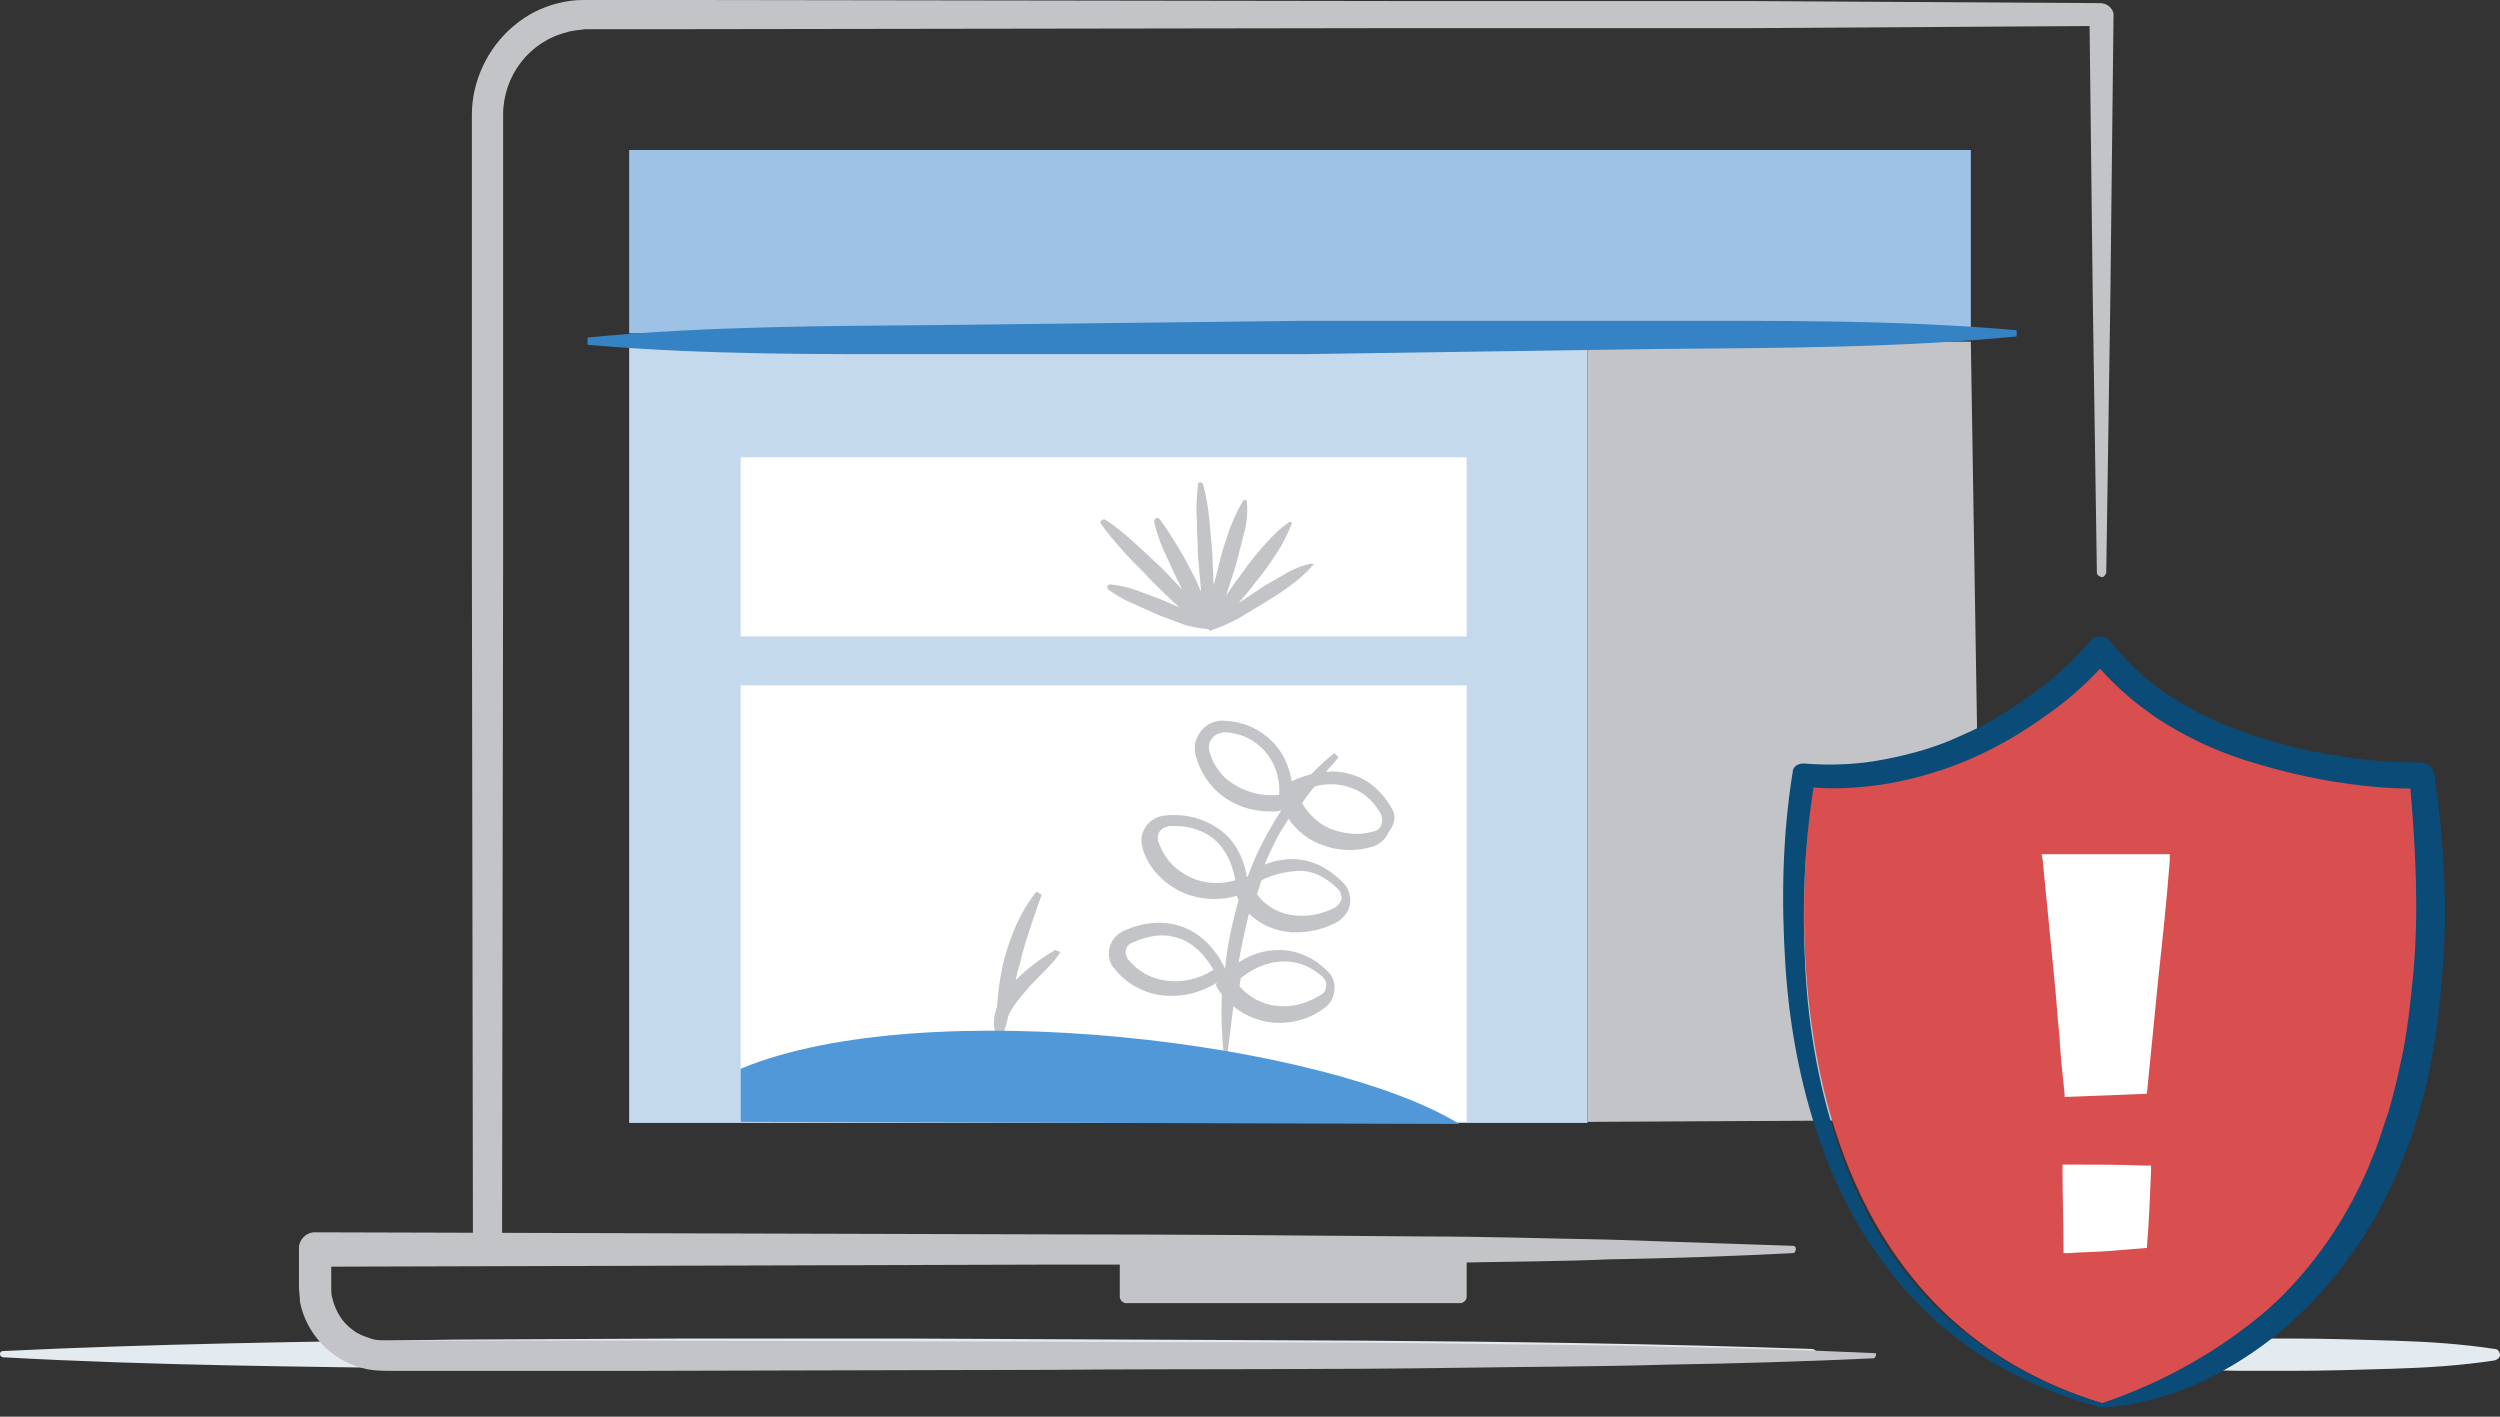 <svg viewBox="0 0 240 136" xmlns="http://www.w3.org/2000/svg"><rect x="0" y="0" width="240" height="136" fill="#333333" stroke="none"/><path d="m.3 129.7c14.5-.7 29-.9 43.4-1.1l21.7-.1h21.7l43.4.2c14.5.1 29 .3 43.4.8.3 0 .5.2.5.5s-.2.5-.5.5c-14.5.5-29 .6-43.4.8l-43.4.2h-21.7l-21.7-.1c-14.5-.2-29-.3-43.4-1.1-.1 0-.3-.1-.3-.3s.1-.3.3-.3z" fill="#e3eaf0"/><path d="m200.3 129.7c3.3-.7 6.5-.9 9.8-1.1l4.9-.1h4.9c3.3 0 6.5.1 9.8.2s6.5.3 9.8.8c.3 0 .5.3.5.6 0 .2-.2.4-.5.5-3.3.5-6.5.7-9.8.8s-6.5.2-9.8.2h-4.9l-4.9-.1c-3.3-.1-6.5-.4-9.8-1.1-.1 0-.2-.2-.2-.3 0-.3.1-.4.2-.4z" fill="#e3eaf0"/><path d="m60.4 107.8v-75.4h92v75.4h-87" fill="#c5d9ed"/><path d="m60.4 32v-17.6h128.8v17.6h-121.8" fill="#9ec2e6"/><path d="m189.2 32.8 1.2 74.7-38 .2v-74.9z" fill="#c3c4c7"/><path d="m134.4 107.7h-63.3v-41.9h69.7v41.9" fill="#fff"/><path d="m140.8 61.1h-69.7v-17.2h69.7z" fill="#fff"/><path d="m125.9 54.1c-1 .2-1.9.6-2.7 1.1s-1.7.9-2.5 1.5c-.6.4-1.2.8-1.8 1.2.6-.7 1.2-1.4 1.7-2.1.7-.8 1.3-1.7 1.9-2.6s1.1-1.9 1.5-2.9c0-.1 0-.2-.1-.2h-.1c-.9.6-1.7 1.4-2.4 2.2s-1.4 1.6-2 2.5c-.6.8-1.2 1.6-1.7 2.4.3-.9.6-1.9.9-2.8.3-1 .5-2 .8-3.1.3-1 .4-2.1.3-3.2 0 0 0-.1-.1-.1s-.1 0-.2 0c-.6.9-1 1.9-1.4 2.9-.3 1-.7 2-.9 3-.2.8-.4 1.6-.6 2.3 0-1-.1-1.9-.1-2.9-.1-1.1-.2-2.3-.3-3.4s-.3-2.3-.6-3.4c0-.1-.2-.2-.3-.2s-.2.1-.2.2c-.1 1.1-.2 2.3-.1 3.4 0 1.1.1 2.3.1 3.4.1 1.1.2 2.3.3 3.4v.1c-.3-.7-.6-1.4-1-2.1-.4-.8-.9-1.7-1.4-2.5s-1-1.6-1.6-2.4c-.1-.1-.3-.1-.4 0s-.1.2-.1.3c.2.9.5 1.8.9 2.7s.8 1.7 1.2 2.6c.2.4.4.8.6 1.2-.7-.7-1.3-1.4-2-2.1-.9-.8-1.7-1.6-2.6-2.4s-1.8-1.6-2.8-2.2c-.1-.1-.3 0-.4.1s-.1.2 0 .3c.7 1 1.5 1.9 2.3 2.8s1.7 1.7 2.5 2.6c.8.8 1.7 1.7 2.6 2.5l.1.1c-.5-.2-1.1-.5-1.6-.7-.8-.3-1.6-.6-2.4-.9s-1.7-.5-2.6-.6c-.1 0-.3.1-.3.2s0 .2.1.3c.7.5 1.5 1 2.3 1.3.8.4 1.6.7 2.4 1.1.8.3 1.6.6 2.4.9s1.6.4 2.5.5c0 0 0 0 .1.1s.2.1.2 0c.9-.3 1.8-.7 2.7-1.2.8-.5 1.7-1 2.5-1.5s1.6-1 2.4-1.6 1.5-1.2 2.2-2v-.1c-.1.1-.1 0-.2 0z" fill="#c3c4c7"/><path d="m193.6 32.3c-11.4 1.1-22.9 1.1-34.3 1.2l-34.3.5h-34.3c-11.4 0-22.9.1-34.3-.9v-.7c11.4-1.1 22.9-1.1 34.3-1.2l34.3-.4h34.3c11.4 0 22.9-.1 34.3.9z" fill="#3582c4"/><path d="m101.3 91.2c-1.4.8-2.7 1.8-3.8 2.9.1-.5.2-1 .4-1.5.5-2.3 1.3-4.4 2.1-6.7l-.5-.3c-.8 1-1.4 2-1.9 3.1s-.9 2.3-1.2 3.4c-.3 1.2-.5 2.4-.6 3.6 0 .3-.1.7-.1 1-.3.8-.4 1.8-.1 2.6h.3l.1-.2v.2h.3c.2-.6.4-1.2.5-1.8.1-.1.1-.3.2-.4.4-.7.9-1.3 1.4-1.9s1.1-1.2 1.7-1.8 1.2-1.2 1.7-2z" fill="#c3c4c7"/><path d="m133.6 77.6c-.6-1.1-1.8-2.6-3.7-3.2-.9-.3-1.7-.4-2.6-.3.4-.5.8-.9 1.2-1.4l-.4-.4c-.8.6-1.5 1.3-2.2 2-.6.2-1.3.4-1.9.7-.2-1.3-.8-3-2.4-4.3-1.1-.9-2.4-1.4-3.9-1.5-1.5-.2-2.8.9-3 2.4 0 .3 0 .7.1 1 .4 1.4 1.2 2.7 2.3 3.6 1.3 1.1 3 1.7 4.8 1.7.4 0 .8 0 1.1-.1-1.3 2-2.4 4.1-3.2 6.3l-.1.1c-.2-1.3-.9-3.7-3.3-5-1.4-.8-3-1.1-4.7-.9-1.3.2-2.3 1.4-2.1 2.7 0 .2.1.3.1.5.5 1.6 1.6 2.9 3.1 3.8 1.2.7 2.5 1 3.8 1 .7 0 1.5-.1 2.1-.3.1.1.1.2.2.4-.6 2.2-1.1 4.4-1.3 6.6-.3-.7-1.8-3.7-5.1-4.3-1.6-.3-3.2 0-4.7.7-1.2.6-1.7 2-1.1 3.2.1.2.2.3.3.4 1 1.3 2.5 2.2 4.2 2.5.5.1.9.1 1.4.1 1.5 0 3-.5 4.3-1.3l-.2.2.2.4c.1.2.3.4.4.6-.1 2 0 4 .2 6h.3c.2-1.6.4-3.3.6-4.9 1.2 1 2.8 1.6 4.4 1.6s3.1-.5 4.3-1.4c.6-.4 1-1.1 1-1.8.1-.7-.2-1.4-.8-1.9-.9-.9-2.5-1.9-4.5-1.9-1.4 0-2.7.4-3.9 1.2.3-1.6.6-3.1 1-4.7 1.1 1.1 2.6 1.7 4.1 1.8h.6c1.3 0 2.7-.4 3.8-1 .6-.4 1.1-1 1.2-1.7s-.1-1.5-.6-2c-.9-.9-2.3-2.1-4.4-2.3-1.1-.1-2.2.1-3.2.5.6-1.4 1.2-2.7 2-3.9.1-.2.2-.3.3-.5.8 1.2 2.1 2.2 3.5 2.6.8.3 1.6.4 2.4.4.7 0 1.4-.1 2.1-.3s1.3-.7 1.6-1.4c.7-.9.7-1.7.3-2.3zm-19.9 6.3c-1.2-.7-2-1.7-2.5-3.1-.2-.6.1-1.2.7-1.4.1 0 .2 0 .2-.1h.8c1.1 0 2.1.3 3 .8 2 1.2 2.5 3.4 2.7 4.4-1.7.5-3.5.3-4.9-.6zm-2 10.2c-1.3-.2-2.5-.9-3.4-2-.4-.5-.3-1.2.2-1.5.1 0 .1-.1.2-.1.9-.4 1.9-.7 2.8-.7.3 0 .7 0 1 .1 2.3.4 3.5 2.4 4 3.2-1.4.9-3.1 1.3-4.8 1zm11.6-1.8c1.7 0 2.9.8 3.7 1.5.2.2.4.6.3.9 0 .3-.2.7-.5.8-1.1.7-2.3 1.1-3.6 1.1-2.1 0-3.5-1.1-4.2-1.9 0-.3.1-.5.1-.8.8-.6 2.2-1.6 4.2-1.6zm1.7-8.7c1.6.1 2.8 1.1 3.5 1.8.2.2.3.6.3.9-.1.3-.3.6-.6.8-1.1.6-2.4.9-3.7.8-1.5-.1-2.9-.8-3.8-2v-.1c.1-.4.3-.9.4-1.3 1.2-.6 2.6-.9 3.9-.9zm-2.2-7.3c-1.7.2-3.4-.3-4.8-1.3-.9-.7-1.6-1.7-1.9-2.9-.2-.7.2-1.5 1-1.7.1 0 .2-.1.4-.1h.2c1.2.1 2.3.5 3.2 1.3 1.8 1.5 2 3.8 1.9 4.7zm9.8 2.9c-.1.3-.4.6-.7.6-1.2.4-2.5.3-3.8-.1s-2.4-1.4-3.1-2.6c.4-.6.8-1.1 1.2-1.6 1.1-.3 2.3-.3 3.4.1 1.6.5 2.5 1.7 3 2.6.1.3.1.7 0 1z" fill="#c3c4c7"/><path d="m201.6 63.5s-10.1 12.5-27.4 11c0 0-9.3 49.8 28.6 60.5 0 0 36.9-5.1 29.5-60.5-.1 0-20.9 1.6-30.7-11z" fill="#d94f4f"/><path d="m233.7 74.3c-.1-.6-.6-1.1-1.3-1.1-2.8 0-5.5-.2-8.3-.7-2.7-.4-5.5-1.1-8.1-2s-5.1-2-7.4-3.5c-2.3-1.4-4.3-3.3-6-5.4 0-.1-.1-.1-.2-.2-.5-.4-1.3-.4-1.7.1-1.6 1.9-3.6 3.7-5.7 5.2s-4.3 2.9-6.7 3.9c-2.3 1.1-4.8 1.8-7.4 2.3-2.5.5-5.1.6-7.7.4h-.1c-.5 0-1 .3-1 .8-1 6.2-1.1 12.4-.7 18.6s1.6 12.4 3.8 18.2 5.6 11.2 10.2 15.5 10.3 7.1 16.2 8.7h.1c3.2-.1 6.4-1 9.3-2.3s5.7-3.1 8.2-5.2c4.9-4.2 8.8-9.7 11.2-15.7 2.6-6 3.6-12.4 4.1-18.8.5-6.1.1-12.5-.8-18.8zm-2 18.9c-.3 3.1-.6 6.1-1.3 9.1-.3 1.5-.7 3-1.1 4.4-.5 1.4-.9 2.9-1.5 4.3-2.2 5.6-5.7 10.8-10.2 14.8-4.6 3.9-9.9 6.9-15.8 8.9-5.8-1.7-11.2-4.7-15.6-8.9s-7.5-9.5-9.5-15.2-3.1-11.7-3.4-17.8c-.3-5.7-.1-11.5.8-17.2 2.4.2 4.9 0 7.3-.4 2.7-.5 5.4-1.3 7.9-2.4s4.9-2.5 7.1-4.1c1.9-1.3 3.6-2.8 5.2-4.5 1.7 1.9 3.6 3.5 5.7 4.9 2.5 1.6 5.2 2.9 8 3.8s5.6 1.6 8.5 2.1c2.5.4 5 .7 7.6.7.5 5.9.8 11.7.3 17.5z" fill="#0a4b78"/><path d="m179.9 129.9c-6.5-.3-13.1-.5-19.6-.6-6.5-.2-13.1-.2-19.6-.3-13.1-.2-26.2-.1-39.3-.2l-39.3-.1h-19.6-4.9c-.9 0-1.4 0-2-.2s-1.2-.4-1.7-.8c-1-.7-1.7-1.8-2-3.1-.1-.3-.1-.6-.1-.9v-1.2-.9l69.4-.2h6.3v3.1c0 .3.3.6.6.6h32.1c.3 0 .6-.3.6-.6v-3.3c4.5-.1 9.1-.1 13.6-.3 5.9-.1 11.8-.3 17.7-.6.2 0 .3-.2.3-.4s-.1-.3-.3-.3c-5.9-.2-11.8-.4-17.7-.6-5.9-.1-11.8-.3-17.7-.3-11.8-.1-23.7-.2-35.5-.2l-71-.2c-.8 0-1.5.7-1.5 1.5v2.5 1.2c0 .5.1 1 .1 1.5.6 3 2.9 5.5 5.9 6.3.9.3 2.1.3 2.8.3h4.9 19.6l39.3-.1c13.1-.1 26.2 0 39.3-.2 6.5-.1 13.1-.1 19.6-.3 6.5-.1 13.1-.3 19.6-.6.2 0 .3-.2.3-.4.1 0 0-.1-.2-.1z" fill="#c3c4c7"/><path d="m201.6.3-33.8-.2h-33.8l-67.4-.1h-8.4c-.7 0-1.4 0-2.2 0s-1.6.1-2.4.3c-1.6.4-3 1.1-4.3 2.2-2.5 2.1-4 5.3-4 8.5v8.4 33.8l.1 65.3h2.8l.1-65.3v-33.8-8.4c0-3.7 2.5-7 6.1-7.9.6-.2 1.2-.2 1.8-.3h2.1 8.4l67.5-.1h33.8l32.6-.2.3 25.7.2 13.4.2 13.4c0 .2.3.4.5.4s.3-.2.4-.4l.2-13.4.2-13.4.3-26.9c-.1-.5-.6-1-1.3-1z" fill="#c3c4c7"/><path d="m71.1 102.6c17.8-7.4 56.3-2.5 69 5.3l-69-.2z" fill="#5198d9"/><g fill="#fff"><path d="m206 111.9c-2.5-.1-5-.1-7.4-.1h-.6v.6c0 2.5.1 5 .1 7.4v.5h.5c1.2-.1 2.6-.1 3.8-.2l3.7-.3c.2-2.4.3-5 .4-7.4v-.5z"/><path d="m207.7 82h-11.7l.1.6 1.1 11.2c.2 1.9.3 3.7.5 5.6.1 1.9.3 3.7.5 5.6v.3h.3c2.5-.1 5.1-.2 7.6-.3l1.1-11.1c.4-3.7.8-7.4 1.1-11.3v-.6z"/></g></svg>
